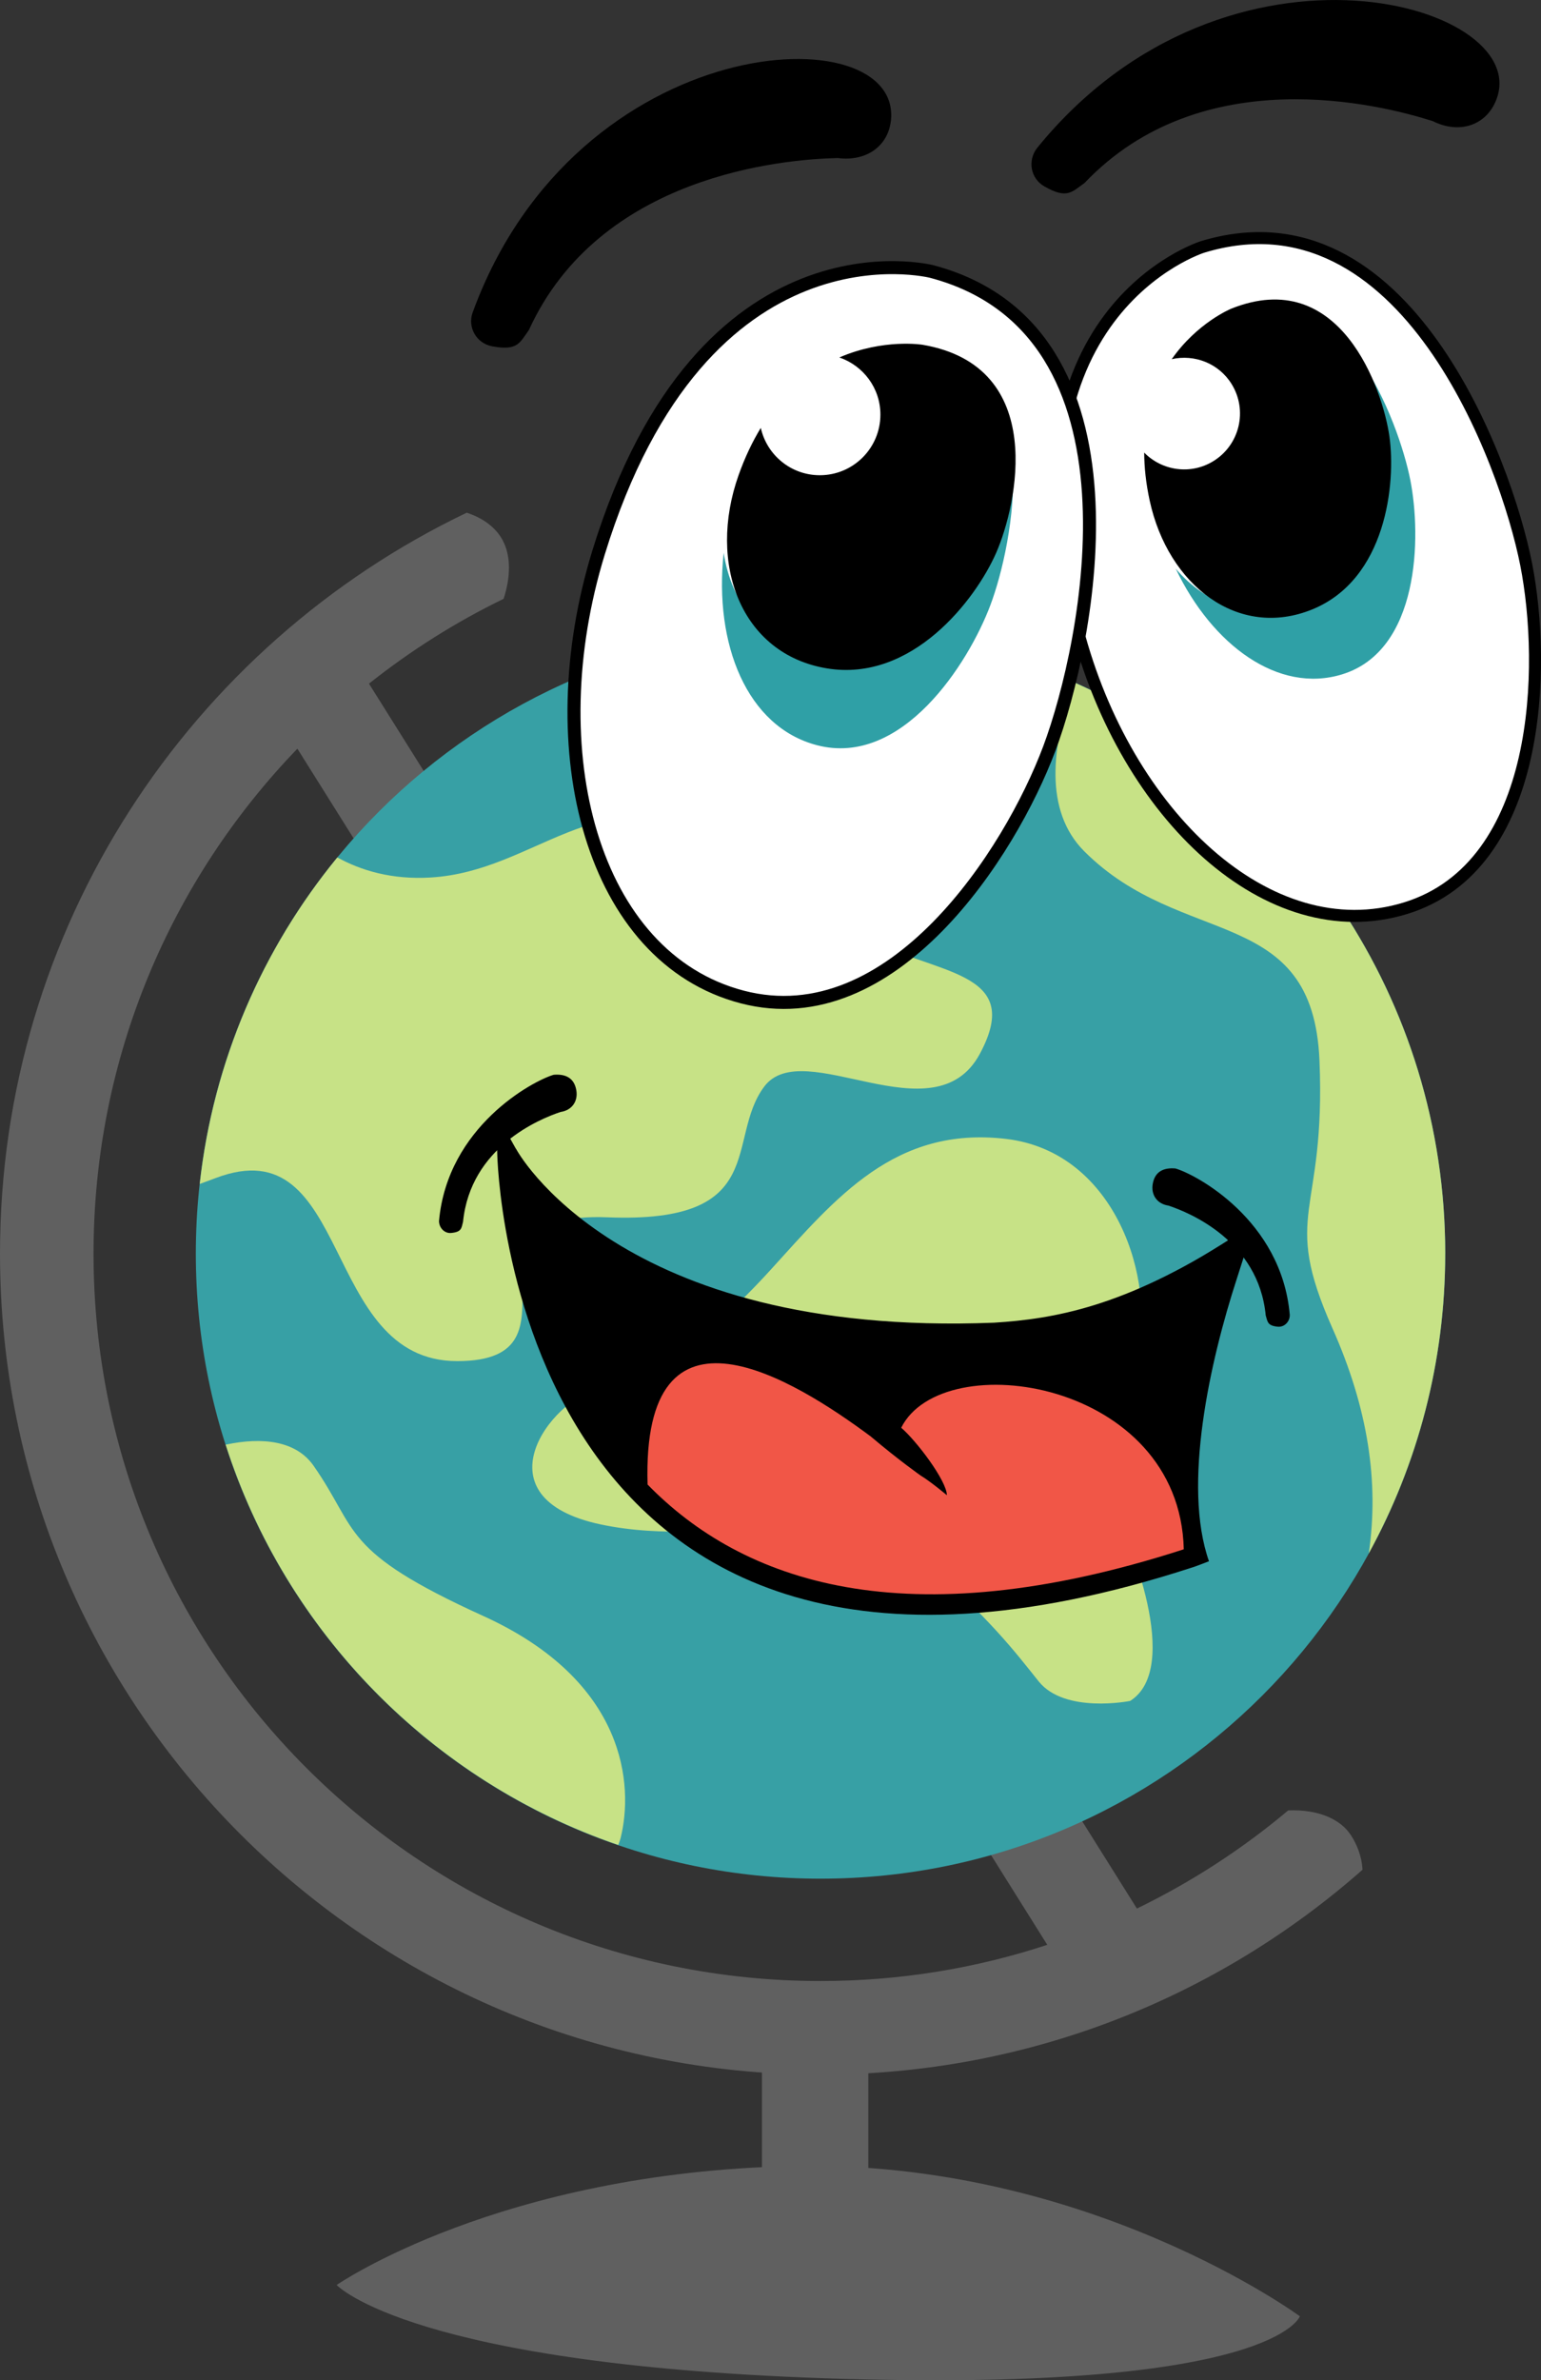 <?xml version="1.0" encoding="UTF-8"?><svg id="a" xmlns="http://www.w3.org/2000/svg" viewBox="0 0 483.88 747"><rect x="0" y="0" width="483.88" height="747" fill="#333333" stroke="none"/><defs><style>.b{fill:#fff;}.c{fill:#2fa0a6;}.d{fill:#c7e286;}.e{fill:#37a0a5;}.f{fill:#606060;}.g{stroke-width:3.77px;}.g,.h{fill:none;stroke:#000;stroke-miterlimit:10;}.h{stroke-width:4.09px;}.i{fill:#231916;}.i,.j,.k{fill-rule:evenodd;}.j{fill:#f15647;}</style></defs><path class="f" d="M424.16,575.9c-3.16-4.88-10.05-8.13-19.66-7.74-14.42,12.13-30.38,22.49-47.51,30.8L115.86,214.55c13.02-10.33,27.17-19.3,42.27-26.62,2.19-6.68,2.37-13.3-.23-18.26-2.19-4.18-6.26-7.09-11.34-8.77C59.88,202.39,0,290.91,0,393.43c0,142.29,115.35,257.65,257.65,257.65,65.25,0,124.79-24.3,170.18-64.29-.22-4.33-1.81-8.03-3.66-10.89m-166.52,45.81c-126.08,0-228.28-102.21-228.28-228.28,0-61.56,24.39-117.41,64.01-158.47l235.47,375.39c-22.4,7.36-46.32,11.36-71.19,11.36"/><path class="f" d="M408.16,726.92s-66.78-49.1-159.08-47.14c-92.31,1.96-143.37,37.32-143.37,37.32,0,0,23.57,25.53,159.08,29.46,135.52,3.93,143.37-19.64,143.37-19.64"/><rect class="f" x="239.26" y="638.54" width="33.39" height="54.99"/><path class="e" d="M453.81,393.43c0-108.34-87.82-196.16-196.16-196.16S61.49,285.09,61.49,393.43s87.82,196.16,196.16,196.16,196.16-87.82,196.16-196.16"/><path class="d" d="M453.81,393.43c0-79.94-47.85-148.67-116.45-179.23-7.21,19.66-9.65,40.21,3.12,52.98,30.77,30.77,71.79,16.41,73.84,65.64,2.05,49.23-12.31,47.18,4.1,84.1,11.1,24.98,14.67,48.09,11.38,70.58,15.29-27.93,24-59.98,24-94.06"/><path class="d" d="M354.84,533.82c16.41-10.26,0-51.28-6.15-61.53-6.15-10.26,2.05-24.61,8.21-47.18,6.15-22.56-6.15-63.59-41.02-67.69-34.87-4.1-53.33,18.46-73.84,41.02-20.51,22.56-36.92,32.82-53.33,36.92-16.41,4.1-38.97,34.87,0,43.07,38.97,8.21,77.95-10.25,100.51,10.26,22.56,20.51,28.72,28.72,36.92,38.97,8.2,10.26,28.72,6.15,28.72,6.15"/><path class="d" d="M270.74,293.84c-22.56-12.31-6.15-16.41-45.13-32.82-38.97-16.41-57.43,12.31-90.25,14.36-12.36,.77-22.09-2.24-29.44-6.29-23.42,28.54-38.91,63.81-43.2,102.47,1.64-.6,3.25-1.18,4.95-1.83,43.08-16.41,32.82,57.43,75.89,57.43s-4.1-47.18,47.18-45.13c51.28,2.05,36.92-24.61,49.23-41.02,12.31-16.41,53.33,16.41,67.69-10.26,14.36-26.66-14.36-24.61-36.92-36.92"/><path class="d" d="M151.78,507.16c-45.13-20.51-38.97-26.66-53.33-47.18-5.48-7.83-16.05-9.07-27.59-6.6,18.89,58.91,64.86,105.64,123.27,125.63,.3-.72,.55-1.43,.73-2.11,4.1-16.41,2.05-49.23-43.08-69.74"/><path class="b" d="M377.62,77.49c63.69-19.34,95.34,67.88,101.6,99.6,6.26,31.73,5.14,94.7-37.86,107.93-42.99,13.22-87.89-29.38-103.06-87.58-25.98-99.62,39.32-119.95,39.32-119.95"/><path class="g" d="M377.62,77.49c63.69-19.34,95.34,67.88,101.6,99.6,6.26,31.73,5.14,94.7-37.86,107.93-42.99,13.22-87.89-29.38-103.06-87.58-25.98-99.62,39.32-119.95,39.32-119.95Z"/><path class="c" d="M433.76,135.94c1.56,14.73-2.53,44.74-26.09,53.41-14.9,5.48-28.95,.37-38.5-10.9,11.48,24.02,32.23,39.35,52.27,33.18,24.3-7.47,24.93-43.07,21.4-61-1.77-8.96-7.11-25.73-16.51-38.93,4.58,8.8,6.81,18.44,7.43,24.23"/><path d="M386.46,96.94s-10.56,4.37-18.53,15.78c7.11-1.61,14.76,1.27,18.81,7.82,5.1,8.25,2.54,19.06-5.71,24.16-7.12,4.4-16.13,3.07-21.75-2.66,.02,4.59,.54,9.59,1.72,15.04,5.76,26.64,27.84,43.65,51.08,34.16,23.24-9.49,26.28-39.62,24.2-54.29-2.08-14.67-15.42-53.94-49.84-40.01"/><path class="b" d="M292.56,85.21c69.74,18.46,49.23,116.92,36.92,149.74-12.31,32.82-49.23,90.25-96.4,77.94-47.18-12.31-64.3-77.17-45.13-139.48,32.82-106.66,104.61-88.2,104.61-88.2"/><path class="h" d="M292.56,85.21c69.74,18.46,49.23,116.92,36.92,149.74-12.31,32.82-49.23,90.25-96.4,77.94-47.18-12.31-64.3-77.17-45.13-139.48,32.82-106.66,104.61-88.2,104.61-88.2Z"/><path class="c" d="M311.02,171.1c-6.96,14.48-27.82,39.81-54.49,34.38-16.86-3.43-26.91-16.15-29.29-31.99-3.1,28.68,7.29,54.64,29.29,60.38,26.66,6.96,47.53-25.5,54.49-44.05,3.47-9.26,8.1-27.78,6.96-45.3-.79,10.73-4.23,20.89-6.96,26.57"/><path d="M289.63,108.19s-12.23-1.99-26.07,3.99c7.48,2.57,12.89,9.58,12.89,17.93,0,10.51-8.52,19.03-19.03,19.03-9.07,0-16.63-6.36-18.53-14.85-2.59,4.25-4.96,9.15-6.98,14.85-9.87,27.85,.8,56.11,27.64,60.6,26.84,4.5,46.81-21.55,53.26-36.26,6.45-14.71,16.52-58.53-23.16-65.29"/><path class="k" d="M279.73,38.07c4.11-33.92-98.7-29.55-131.35,60.09-1.58,4.55,1.16,9.61,6.21,10.53,8,1.5,8.64-1.19,11.48-5.11,22.22-48.66,79.84-53.61,97.01-53.98,8.95,1.16,15.69-3.74,16.64-11.53"/><path class="k" d="M469.32,32.5c14.93-30.73-83.7-60.07-143.76,14.06-2.88,3.83-2.04,9.47,2.45,11.98,7.08,4.03,8.55,1.69,12.52-1.09,36.86-38.78,92.94-24.7,109.4-19.42,7.99,3.97,15.96,1.54,19.39-5.52"/><path class="i" d="M389.79,386.63c-34.84,22.16-46.45,27.36-77.85,29.42-118.4,4.73-149.89-55.42-149.98-55.6l-4.06,3.42c.09,.2,32.34,62.41,154.73,57.47l.26-.02c.17-.01,42.53-7.92,80.55-29.64,.87-.5,1.16-8.11-3.65-5.05"/><path class="k" d="M312.46,418.22s41.03-4.51,75.81-26.87c-8.93,28.28-24.55,68.87-12.4,96.84-213.03,70.84-216.59-126.22-216.59-126.22,0,0,32.79,61.13,153.18,56.25"/><path class="k" d="M180.96,342.11c-.69-3.9-3.47-5.12-7.11-4.81-6.51,1.89-33.31,16.22-36,45.89,0,2.12,1.73,3.97,3.82,3.75,3.3-.3,3.21-1.5,3.73-3.51,2.34-23.4,24.03-32.27,30.62-34.46,3.64-.54,5.55-3.43,4.94-6.85"/><path class="k" d="M361.97,371.51c.69-3.9,3.47-5.12,7.11-4.81,6.51,1.86,33.31,16.22,35.91,45.89,.09,2.12-1.65,3.95-3.73,3.77-3.3-.3-3.21-1.54-3.82-3.54-2.25-23.4-23.94-32.27-30.53-34.46-3.64-.54-5.55-3.43-4.94-6.85"/><path class="k" d="M379.63,489.99c-8.41-23.85,.31-62.81,8.72-88.64,1.04-3.36,2.17-6.61,2.86-9.06l.51-5.27-5.2,1.69c-33.48,21.53-55.85,25.22-74.34,26.39-118.4,4.73-150.14-54.47-150.23-54.65l-6.25-11.19,.44,12.79c0,.56,3.56,199.69,218.15,129.89,1.02-.27,5.55-2.07,5.33-1.96m-216.45-117.3c14.74,17.24,56.55,52.41,149.45,48.66l.26-.02c.09,0,36.26-3.99,69.83-22.98l-.35,1.06c-8.67,26.8-19.78,60.98-10.67,86.82-176.08,56.92-204.1-74.14-208.52-113.54"/><path class="j" d="M203.34,465.9c-1.89-62.96,46.15-32.86,70.07-15.1,8.88,7.52,15.72,12.3,15.72,12.3,3.21,1.95,8.2,6.15,8.2,6.15-.09-4.64-9.67-17.19-14.35-21.18,12.98-25.97,87.47-15.03,88.73,38.15-87.78,28.36-138.7,10.06-168.36-20.32"/></svg>